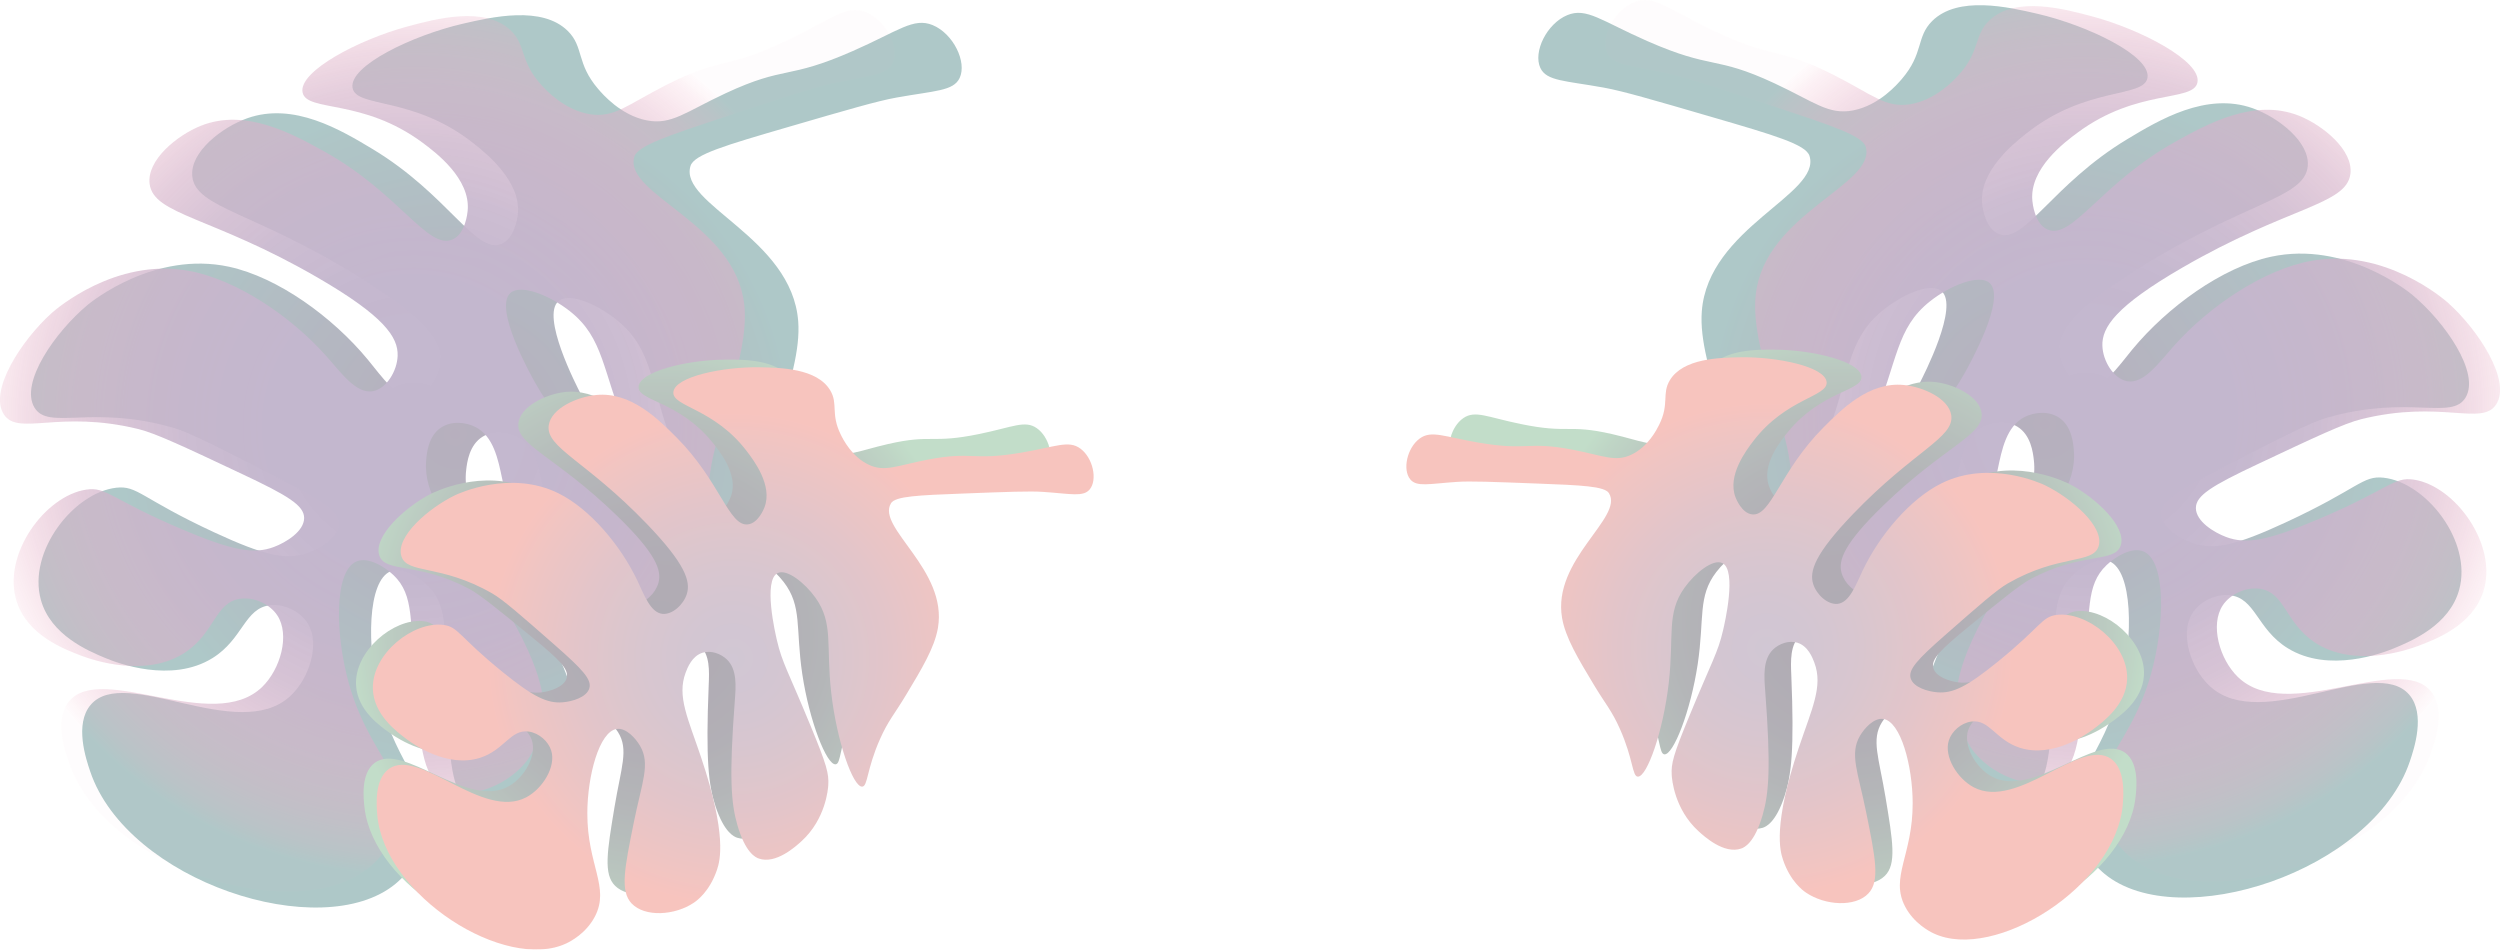 <?xml version="1.0" encoding="UTF-8"?>
<svg id="Camada_2" data-name="Camada 2" xmlns="http://www.w3.org/2000/svg" xmlns:xlink="http://www.w3.org/1999/xlink" viewBox="0 0 1340.08 509">
  <defs>
    <radialGradient id="Gradiente_sem_nome_272" data-name="Gradiente sem nome 272" cx="1125.22" cy="-566.9" fx="1125.22" fy="-566.9" r="247.5" gradientTransform="translate(-119.11 -105.25) rotate(-11.43) scale(1 -1)" gradientUnits="userSpaceOnUse">
      <stop offset="0" stop-color="#301b44"/>
      <stop offset=".15" stop-color="#2d2247"/>
      <stop offset=".39" stop-color="#26364f"/>
      <stop offset=".66" stop-color="#1a575c"/>
      <stop offset=".74" stop-color="#176261"/>
    </radialGradient>
    <radialGradient id="Gradiente_sem_nome_111" data-name="Gradiente sem nome 111" cx="1054.35" cy="-457.46" fx="1054.35" fy="-457.46" r="241.02" gradientTransform="translate(2.97 -55.23) rotate(-9.44) scale(1 -1)" gradientUnits="userSpaceOnUse">
      <stop offset="0" stop-color="#533174"/>
      <stop offset=".33" stop-color="#553073" stop-opacity=".98"/>
      <stop offset=".5" stop-color="#5f2e70" stop-opacity=".91"/>
      <stop offset=".64" stop-color="#712a6b" stop-opacity=".8"/>
      <stop offset=".76" stop-color="#892465" stop-opacity=".64"/>
      <stop offset=".86" stop-color="#a91d5c" stop-opacity=".43"/>
      <stop offset=".96" stop-color="#cf1452" stop-opacity=".17"/>
      <stop offset="1" stop-color="#e5104d" stop-opacity=".03"/>
    </radialGradient>
    <radialGradient id="Gradiente_sem_nome_130" data-name="Gradiente sem nome 130" cx="691.24" cy="-527.51" fx="691.24" fy="-527.51" r="169.73" gradientTransform="translate(143.29 126.34) rotate(-23.51) scale(1 -1)" gradientUnits="userSpaceOnUse">
      <stop offset="0" stop-color="#1e0f28"/>
      <stop offset=".21" stop-color="#1f1229"/>
      <stop offset=".38" stop-color="#221b2d"/>
      <stop offset=".53" stop-color="#282c34"/>
      <stop offset=".66" stop-color="#30433d"/>
      <stop offset=".8" stop-color="#3a614a"/>
      <stop offset=".92" stop-color="#478559"/>
      <stop offset=".99" stop-color="#509f64"/>
    </radialGradient>
    <radialGradient id="Gradiente_sem_nome_121" data-name="Gradiente sem nome 121" cx="947.02" cy="-492.55" fx="947.02" fy="-492.55" r="175.61" gradientTransform="translate(0 -144.98) scale(1 -1)" gradientUnits="userSpaceOnUse">
      <stop offset="0" stop-color="#7b5e83"/>
      <stop offset=".12" stop-color="#805d7f"/>
      <stop offset=".28" stop-color="#905c76"/>
      <stop offset=".46" stop-color="#ab5a67"/>
      <stop offset=".65" stop-color="#d05853"/>
      <stop offset=".75" stop-color="#e85746"/>
    </radialGradient>
    <radialGradient id="Gradiente_sem_nome_272-2" data-name="Gradiente sem nome 272" cx="664.31" cy="-479.15" fx="664.31" fy="-479.15" r="247.5" gradientTransform="translate(990.04 -105.25) rotate(-168.57)" xlink:href="#Gradiente_sem_nome_272"/>
    <radialGradient id="Gradiente_sem_nome_111-2" data-name="Gradiente sem nome 111" cx="590.68" cy="-385.76" fx="590.68" fy="-385.76" r="241.02" gradientTransform="translate(867.96 -55.23) rotate(-170.56)" xlink:href="#Gradiente_sem_nome_111"/>
    <radialGradient id="Gradiente_sem_nome_130-2" data-name="Gradiente sem nome 130" cx="258.88" cy="-345.3" fx="258.88" fy="-345.3" r="169.73" gradientTransform="translate(727.64 126.34) rotate(-156.49)" xlink:href="#Gradiente_sem_nome_130"/>
    <radialGradient id="Gradiente_sem_nome_121-2" data-name="Gradiente sem nome 121" cx="477.86" cy="-497.91" fx="477.86" fy="-497.91" r="175.61" gradientTransform="translate(870.93 -144.98) rotate(-180)" xlink:href="#Gradiente_sem_nome_121"/>
  </defs>
  <g id="P2">
    <g id="COSTELAS_DE_ADÃO" data-name="COSTELAS DE ADÃO">
      <g id="COSTELA_3" data-name="COSTELA 3" style="opacity: .35;">
        <g>
          <path d="m969.95,83.57c6.42,20.61-54.39,38.37-57.73,83.37-1.12,15.11,4.28,32.77,11.23,55.55,5,16.37,8.32,21.92,10.97,37.1,4.32,24.69.28,37.09,4.31,38.45,6.68,2.25,27.23-28.73,40.32-63.66,12.71-33.92,10.91-51.63,29.2-67.19,10.46-8.9,26.44-16.2,32.43-11.18,9.61,8.04-9.52,45.19-11.9,49.82-8.13,15.8-13.45,20.11-40.56,56.77-19.32,26.12-22.47,31.85-24.14,40.73-.49,2.62-4.41,25.32,9.32,46.1,3.19,4.83,14.67,22.2,28.5,20.83,2.56-.25,10.8-1.7,21.85-20.61,8.72-14.92,15.05-33.62,24.92-91.19,1.9-11.08,3.98-23.91,13.72-29.37,5.23-2.94,13.1-3.98,19-.37,7.27,4.44,8.37,13.97,8.82,17.85,2.21,19.14-10.42,33.61-27.21,59.87-33.46,52.33-33.02,72.56-32.39,79.98,1.46,17.36,9.06,26.31,10.95,28.43,11.66,13.02,33.5,19.92,45.82,12.13,10.96-6.93,11.77-24.76,13.41-60.42,1.42-31.08-1.64-46.1,9.57-57.55,4.61-4.71,13.67-10.9,20.32-8.16,12.45,5.13,12.94,40.12,6.15,67.56-9.54,38.53-30.57,50.5-24.73,74.96,3.35,14.06,13.33,22.84,16.06,25.08,39.57,32.56,143.66-1.29,163.58-60.26,2.26-6.68,8.59-25.44-.3-35.79-18.45-21.47-78.68,20.94-106.71-4.44-10.38-9.39-16.39-28.13-9.64-39.1,3.83-6.23,12.17-10.6,19.98-9.82,13.99,1.4,14.62,18.14,31.18,28.39,22.06,13.66,51.05,2.57,57.24-.01,9.27-3.86,29.51-12.31,34.72-31.31,7.13-25.98-17.74-57.48-40.47-60.04-11.37-1.28-13.2,5.7-52.41,23.9-26.93,12.5-38.55,15-49.77,11.22-6.76-2.28-16.84-8.01-17.14-15.31-.28-6.88,8.24-12.54,33.36-25.46,31.07-15.98,46.6-23.97,55.97-26.63,43.57-12.35,66.46,1.76,73.9-10.71,7.91-13.24-11.15-40.51-28.46-54.95-2.18-1.81-35.94-29.13-75.84-20.51-26.15,5.65-55.46,26.86-74.36,49.73-7.79,9.43-15.7,21.42-24.85,20.06-7.34-1.09-13.72-10.5-14.27-19.09-.65-10.11,6.6-21.94,42.47-44.44,56.86-35.65,89.04-37.52,90.69-54.77,1.25-13.14-16.07-26.28-29.41-31.06-24.94-8.92-50.3,6.32-67.21,16.48-40.3,24.23-55.23,56.38-68.91,50.94-7.29-2.9-8.76-14.29-8.92-15.54-2.29-17.7,16.72-32.88,23.48-38.28,32.15-25.68,63.18-18.94,65.06-29.93,2.02-11.8-32.31-28.15-58.98-34.33-15.62-3.62-42.61-9.88-56.45,3.9-8.62,8.58-4.43,17.27-16.2,31.01-2.38,2.78-12.15,14.18-26.15,16.88-13.26,2.55-20.71-4.55-42.27-14.58-32.35-15.06-32.51-6.96-68.18-22.64-24.47-10.76-32.46-18.11-42.76-13.85-11,4.55-18.45,19.76-14.44,28.31,3.31,7.06,13.14,6.79,33.92,10.53,10.22,1.84,26.19,6.5,58.15,15.82,33.52,9.78,50.28,14.67,52.19,20.79Z" style="fill: url(#Gradiente_sem_nome_272); stroke-width: 0px;"/>
          <path d="m1000.12,78.83c5.56,20.28-54.23,35.5-59,79.19-1.6,14.66,3.06,32.04,9.05,54.44,4.31,16.1,7.35,21.61,9.42,36.48,3.37,24.17-.98,36.11,2.89,37.56,6.42,2.42,27.48-27.04,41.39-60.59,13.52-32.59,12.36-49.88,30.69-64.41,10.48-8.3,26.28-14.87,31.94-9.79,9.08,8.15-10.79,43.66-13.26,48.08-8.45,15.1-13.77,19.11-41.39,53.88-19.68,24.77-22.94,30.24-24.87,38.82-.57,2.53-5.15,24.49,7.52,45.18,2.95,4.81,13.52,22.1,27.03,21.24,2.5-.16,10.57-1.29,21.96-19.32,8.99-14.23,15.78-32.22,27.34-87.91,2.22-10.72,4.69-23.13,14.34-28.12,5.19-2.68,12.88-3.43,18.51.28,6.93,4.57,7.68,13.88,7.98,17.67,1.5,18.7-11.28,32.36-28.51,57.35-34.33,49.8-34.59,69.5-34.23,76.74.83,16.95,7.93,25.92,9.7,28.04,10.91,13.07,31.93,20.52,44.18,13.35,10.9-6.38,12.3-23.7,15.09-58.35,2.43-30.2-.04-44.92,11.26-55.69,4.65-4.43,13.67-10.14,20.05-7.25,11.95,5.42,11.24,39.48,3.7,65.96-10.59,37.18-31.46,48.11-26.61,72.12,2.79,13.8,12.2,22.68,14.78,24.95,37.41,33.03,139.86,3.6,161.24-53.11,2.42-6.42,9.22-24.47.92-34.84-17.23-21.52-77.28,17.72-103.7-7.93-9.78-9.49-15-27.93-8.06-38.38,3.94-5.93,12.2-9.91,19.78-8.88,13.57,1.83,13.62,18.14,29.39,28.68,21.01,14.04,49.6,4.23,55.71,1.92,9.15-3.45,29.13-10.98,34.85-29.29,7.82-25.04-15.32-56.54-37.36-59.8-11.03-1.63-13.04,5.1-51.81,21.49-26.63,11.26-38.02,13.3-48.81,9.24-6.5-2.45-16.12-8.36-16.16-15.48-.04-6.71,8.44-11.93,33.33-23.65,30.77-14.5,46.16-21.75,55.37-24.02,42.82-10.55,64.62,3.96,72.29-7.93,8.14-12.62-9.48-39.8-25.84-54.44-2.06-1.84-33.99-29.57-73.12-22.52-25.64,4.62-54.88,24.26-74.05,45.88-7.9,8.91-16,20.32-24.87,18.68-7.1-1.31-12.99-10.68-13.24-19.06-.29-9.86,7.16-21.13,42.84-41.81,56.54-32.78,87.93-33.5,90.11-50.23,1.66-12.74-14.75-26.12-27.57-31.22-23.98-9.53-49.16,4.45-65.96,13.77-40.04,22.22-55.66,53-68.79,47.25-6.99-3.07-8.04-14.2-8.16-15.43-1.63-17.3,17.38-31.43,24.15-36.46,32.16-23.91,62.13-16.3,64.33-26.93,2.37-11.41-30.5-28.49-56.24-35.4-15.08-4.05-41.14-11.05-55.07,1.89-8.68,8.06-4.89,16.65-16.81,29.63-2.41,2.63-12.3,13.39-26.02,15.54-12.99,2.04-20-5.12-40.64-15.62-30.97-15.75-31.4-7.87-65.59-24.34-23.45-11.29-30.98-18.72-41.15-14.92-10.86,4.05-18.63,18.61-15.01,27.06,2.98,6.98,12.56,7.05,32.65,11.4,9.88,2.14,25.27,7.21,56.05,17.36,32.29,10.65,48.44,15.97,50.09,22Z" style="fill: url(#Gradiente_sem_nome_111); stroke-width: 0px;"/>
        </g>
        <g>
          <path d="m882.3,256.06c7.26,12.9-30.97,33.53-26.75,64.19,1.42,10.29,7.57,21.37,15.5,35.64,5.7,10.26,8.72,13.51,12.68,23.3,6.44,15.94,5.51,24.83,8.4,25.16,4.8.55,14.14-23.18,17.91-48.47,3.66-24.57-.09-36.19,9.94-49.25,5.74-7.47,15.41-14.65,20.14-12.15,7.6,4.01.1,31.67-.83,35.11-3.19,11.76-6.13,15.41-19.05,43.89-9.21,20.29-10.5,24.58-10.35,30.78.04,1.83.67,17.61,12.87,29.58,2.84,2.78,13.02,12.78,22.1,9.88,1.68-.54,7-2.69,11.7-16.95,3.71-11.26,5.27-24.71,3.63-64.73-.32-7.7-.76-16.6,4.99-21.66,3.09-2.72,8.21-4.55,12.69-2.98,5.51,1.94,7.62,8.17,8.48,10.71,4.23,12.52-2.17,24.03-9.66,44.06-14.93,39.89-11.73,53.39-10.25,58.28,3.47,11.43,9.85,16.35,11.42,17.49,9.69,7.06,25.32,8.55,32.46,1.56,6.35-6.22,4.34-18.29.32-42.44-3.5-21.05-7.71-30.68-1.84-39.97,2.42-3.82,7.6-9.27,12.46-8.39,9.09,1.66,14.44,25.05,13.81,44.43-.87,27.21-13.26,38.25-5.83,53.82,4.27,8.95,12.21,13.4,14.37,14.52,31.21,16.16,96.16-21.47,101.06-63.87.55-4.8,2.11-18.29-5.33-23.96-15.45-11.75-49.76,25.33-72.2,12.33-8.31-4.81-15.02-16.51-12.07-24.84,1.67-4.73,6.64-8.86,11.99-9.45,9.58-1.07,12.41,10.06,24.98,14.56,16.76,5.99,34.6-5.6,38.38-8.22,5.66-3.92,18.02-12.49,18.79-25.97,1.05-18.44-20.14-36-35.75-34.46-7.81.77-8.04,5.71-31.72,23.54-16.27,12.25-23.7,15.59-31.77,14.66-4.86-.56-12.44-2.95-13.69-7.81-1.18-4.58,3.73-9.59,18.72-21.86,18.54-15.17,27.81-22.76,33.71-25.88,27.45-14.53,44.82-8.35,48.02-17.78,3.4-10.02-13.29-25.57-26.97-32.77-1.72-.91-28.28-14.38-53.8-2.88-16.73,7.54-33.34,25.97-42.73,44.02-3.87,7.44-7.46,16.62-13.79,17.02-5.08.32-10.7-5.07-12.31-10.75-1.89-6.69,1.28-15.66,22.11-35.89,33.02-32.07,54.33-37.93,52.96-49.73-1.05-8.99-14.54-15.32-24.18-16.61-18.01-2.4-32.82,11.45-42.7,20.69-23.55,22.03-28.95,45.73-38.91,44.05-5.3-.9-7.93-8.33-8.21-9.14-4.08-11.54,6.49-24.45,10.25-29.04,17.88-21.84,39.65-21.77,39.34-29.4-.34-8.2-25.71-14.24-44.48-14.56-10.99-.19-29.99-.51-37.3,10.71-4.55,6.99-.49,12.21-6.42,23.12-1.2,2.21-6.11,11.25-15.12,15.07-8.53,3.61-14.54-.08-30.44-3.71-23.85-5.46-22.8,0-48.97-5.4-17.95-3.7-24.36-7.49-30.67-3.15-6.72,4.63-9.54,15.9-5.62,21.06,3.23,4.26,9.79,2.67,24.26,2.2,7.12-.23,18.5.6,41.26,2.27,23.88,1.75,35.82,2.62,37.98,6.46Z" style="fill: url(#Gradiente_sem_nome_130); stroke-width: 0px;"/>
          <path d="m862.5,264.46c7.92,12.98-30.59,35.52-25.17,66.83,1.82,10.51,8.53,21.66,17.18,36.02,6.22,10.33,9.43,13.55,13.84,23.46,7.17,16.13,6.54,25.29,9.52,25.53,4.95.4,13.69-24.29,16.65-50.39,2.88-25.35-1.38-37.14,8.45-50.9,5.62-7.87,15.29-15.59,20.24-13.19,7.94,3.85,1.23,32.5.4,36.07-2.85,12.18-5.75,16.04-17.99,45.72-8.73,21.15-9.9,25.6-9.52,31.95.11,1.87,1.32,18.05,14.26,29.9,3.01,2.76,13.82,12.65,23.03,9.36,1.71-.61,7.09-3.01,11.4-17.82,3.4-11.68,4.53-25.54,1.42-66.56-.6-7.89-1.37-17.01,4.35-22.41,3.07-2.9,8.27-4.96,12.92-3.51,5.73,1.79,8.11,8.11,9.08,10.69,4.78,12.69-1.37,24.74-8.34,45.56-13.9,41.47-10.14,55.21-8.44,60.18,3.97,11.61,10.69,16.43,12.35,17.55,10.19,6.9,26.29,7.88,33.37.44,6.3-6.61,3.81-18.93-1.18-43.57-4.35-21.48-9.01-31.21-3.31-40.95,2.34-4.01,7.47-9.78,12.49-9.05,9.39,1.38,15.71,25.19,15.76,45.1.07,27.95-12.24,39.73-4.07,55.44,4.7,9.03,13.01,13.32,15.26,14.39,32.61,15.47,97.92-25.46,101.44-69.15.4-4.95,1.52-18.85-6.33-24.4-16.28-11.51-50.17,27.76-73.65,15.23-8.7-4.64-16.01-16.41-13.28-25.06,1.55-4.91,6.5-9.33,11.97-10.13,9.8-1.44,13.09,9.89,26.16,14.06,17.41,5.55,35.31-6.98,39.1-9.8,5.67-4.23,18.05-13.46,18.36-27.33.42-18.97-21.95-36.23-37.92-34.09-7.99,1.07-8.04,6.15-31.71,25.29-16.26,13.15-23.77,16.85-32.08,16.18-5.01-.4-12.87-2.59-14.33-7.53-1.37-4.66,3.48-9.98,18.43-23.1,18.49-16.23,27.73-24.35,33.68-27.77,27.65-15.89,45.7-10.17,48.65-19.96,3.14-10.4-14.55-25.76-28.84-32.67-1.8-.87-29.54-13.75-55.32-1.03-16.9,8.34-33.29,27.84-42.29,46.69-3.71,7.77-7.06,17.32-13.54,17.96-5.2.51-11.17-4.82-13.01-10.6-2.17-6.8.75-16.12,21.41-37.62,32.74-34.08,54.41-40.87,52.58-52.93-1.39-9.19-15.47-15.21-25.4-16.18-18.57-1.83-33.28,12.92-43.09,22.76-23.39,23.45-28.08,47.97-38.36,46.59-5.47-.73-8.43-8.26-8.76-9.09-4.6-11.7,5.79-25.32,9.49-30.17,17.57-23.05,39.92-23.75,39.33-31.58-.64-8.4-26.89-13.7-46.16-13.36-11.29.2-30.8.54-37.9,12.32-4.42,7.34-.07,12.55-5.76,23.95-1.15,2.31-5.87,11.77-14.98,16-8.62,4.01-14.93.44-31.37-2.73-24.68-4.75-23.4.81-50.45-3.8-18.56-3.16-25.27-6.82-31.58-2.14-6.73,4.99-9.22,16.66-5.02,21.81,3.47,4.26,10.14,2.39,24.97,1.39,7.29-.49,19.01-.04,42.43.86,24.57.94,36.86,1.41,39.21,5.27Z" style="fill: url(#Gradiente_sem_nome_121); stroke-width: 0px;"/>
        </g>
        <g>
          <path d="m370.14,88.93c-6.42,20.61,54.39,38.37,57.73,83.37,1.12,15.11-4.28,32.77-11.23,55.55-5,16.37-8.32,21.92-10.97,37.1-4.32,24.69-.28,37.09-4.31,38.45-6.68,2.25-27.23-28.73-40.32-63.66-12.71-33.92-10.91-51.63-29.2-67.19-10.46-8.9-26.44-16.2-32.43-11.18-9.61,8.04,9.52,45.19,11.9,49.82,8.13,15.8,13.45,20.11,40.56,56.77,19.32,26.12,22.47,31.85,24.14,40.73.49,2.62,4.41,25.32-9.32,46.1-3.19,4.83-14.67,22.2-28.5,20.83-2.56-.25-10.8-1.7-21.85-20.61-8.72-14.92-15.05-33.62-24.92-91.19-1.9-11.08-3.98-23.91-13.72-29.37-5.23-2.94-13.1-3.98-19-.37-7.27,4.44-8.37,13.97-8.82,17.85-2.21,19.14,10.42,33.61,27.21,59.87,33.46,52.33,33.02,72.56,32.39,79.98-1.46,17.36-9.06,26.31-10.95,28.43-11.66,13.02-33.5,19.92-45.82,12.13-10.96-6.93-11.77-24.76-13.41-60.42-1.42-31.08,1.64-46.1-9.57-57.55-4.61-4.71-13.67-10.9-20.32-8.16-12.45,5.13-12.94,40.12-6.15,67.56,9.54,38.53,30.57,50.5,24.73,74.96-3.35,14.06-13.33,22.84-16.06,25.08-39.57,32.56-143.66-1.29-163.58-60.26-2.26-6.68-8.59-25.44.3-35.79,18.45-21.47,78.68,20.94,106.71-4.44,10.38-9.39,16.39-28.13,9.64-39.1-3.83-6.23-12.17-10.6-19.98-9.82-13.99,1.4-14.62,18.14-31.18,28.39-22.06,13.66-51.05,2.57-57.24-.01-9.27-3.86-29.51-12.31-34.72-31.31-7.13-25.98,17.74-57.48,40.47-60.04,11.37-1.28,13.2,5.7,52.41,23.9,26.93,12.5,38.55,15,49.77,11.22,6.76-2.28,16.84-8.01,17.14-15.31.28-6.88-8.24-12.54-33.36-25.46-31.07-15.98-46.6-23.97-55.97-26.63-43.57-12.35-66.46,1.76-73.9-10.71-7.91-13.24,11.15-40.51,28.46-54.95,2.18-1.81,35.94-29.13,75.84-20.51,26.15,5.65,55.46,26.86,74.36,49.73,7.79,9.43,15.7,21.42,24.85,20.06,7.34-1.09,13.72-10.5,14.27-19.09.65-10.11-6.6-21.94-42.47-44.44-56.86-35.65-89.04-37.52-90.69-54.77-1.25-13.14,16.07-26.28,29.41-31.06,24.94-8.92,50.3,6.32,67.21,16.48,40.3,24.23,55.23,56.38,68.91,50.94,7.29-2.9,8.76-14.29,8.92-15.54,2.29-17.7-16.72-32.88-23.48-38.28-32.15-25.68-63.18-18.94-65.06-29.93-2.02-11.8,32.31-28.15,58.98-34.33,15.62-3.62,42.61-9.88,56.45,3.9,8.62,8.58,4.43,17.27,16.2,31.01,2.38,2.78,12.15,14.18,26.15,16.88,13.26,2.55,20.71-4.55,42.27-14.58,32.35-15.06,32.51-6.96,68.18-22.64,24.47-10.76,32.46-18.11,42.76-13.85,11,4.55,18.45,19.76,14.44,28.31-3.31,7.06-13.14,6.79-33.92,10.53-10.22,1.84-26.19,6.5-58.15,15.82-33.52,9.78-50.28,14.67-52.19,20.79Z" style="fill: url(#Gradiente_sem_nome_272-2); stroke-width: 0px;"/>
          <path d="m339.97,84.18c-5.56,20.28,54.23,35.5,59,79.19,1.6,14.66-3.06,32.04-9.05,54.44-4.31,16.1-7.35,21.61-9.42,36.48-3.37,24.17.98,36.11-2.89,37.56-6.42,2.42-27.48-27.04-41.39-60.59-13.52-32.59-12.36-49.88-30.69-64.41-10.48-8.3-26.28-14.87-31.94-9.79-9.08,8.15,10.79,43.66,13.26,48.08,8.45,15.1,13.77,19.11,41.39,53.88,19.68,24.77,22.94,30.24,24.87,38.82.57,2.53,5.15,24.49-7.52,45.18-2.95,4.81-13.52,22.1-27.03,21.24-2.5-.16-10.57-1.29-21.96-19.32-8.99-14.23-15.78-32.22-27.34-87.91-2.22-10.72-4.69-23.13-14.34-28.12-5.19-2.68-12.88-3.43-18.51.28-6.93,4.57-7.68,13.88-7.98,17.67-1.5,18.7,11.28,32.36,28.51,57.35,34.33,49.8,34.59,69.5,34.23,76.74-.83,16.95-7.93,25.92-9.7,28.04-10.91,13.07-31.93,20.52-44.18,13.35-10.9-6.38-12.3-23.7-15.09-58.35-2.43-30.2.04-44.92-11.26-55.69-4.65-4.43-13.67-10.14-20.05-7.25-11.95,5.42-11.24,39.48-3.7,65.96,10.59,37.18,31.46,48.11,26.61,72.12-2.79,13.8-12.2,22.68-14.78,24.95-37.41,33.03-139.86,3.6-161.24-53.11-2.42-6.42-9.22-24.47-.92-34.84,17.23-21.52,77.28,17.72,103.7-7.93,9.78-9.49,15-27.93,8.06-38.38-3.94-5.93-12.2-9.91-19.78-8.88-13.57,1.83-13.62,18.14-29.39,28.68-21.01,14.04-49.6,4.23-55.71,1.92-9.15-3.45-29.13-10.98-34.85-29.29-7.82-25.04,15.32-56.54,37.36-59.8,11.03-1.63,13.04,5.1,51.81,21.49,26.63,11.26,38.02,13.3,48.81,9.24,6.5-2.45,16.12-8.36,16.16-15.48.04-6.71-8.44-11.93-33.33-23.65-30.77-14.5-46.16-21.75-55.37-24.02-42.82-10.55-64.62,3.96-72.29-7.93-8.14-12.62,9.48-39.8,25.84-54.44,2.06-1.84,33.99-29.57,73.12-22.52,25.64,4.62,54.88,24.26,74.05,45.88,7.9,8.91,16,20.32,24.87,18.68,7.1-1.31,12.99-10.68,13.24-19.06.29-9.86-7.16-21.13-42.84-41.81-56.54-32.78-87.93-33.5-90.11-50.23-1.66-12.74,14.75-26.12,27.57-31.22,23.98-9.53,49.16,4.45,65.96,13.77,40.04,22.22,55.66,53,68.79,47.25,6.99-3.07,8.04-14.2,8.16-15.43,1.63-17.3-17.38-31.43-24.15-36.46-32.16-23.91-62.13-16.3-64.33-26.93-2.37-11.41,30.5-28.49,56.24-35.4,15.08-4.05,41.14-11.05,55.07,1.89,8.68,8.06,4.89,16.65,16.81,29.63,2.41,2.63,12.3,13.39,26.02,15.54,12.99,2.04,20-5.12,40.64-15.62,30.97-15.75,31.4-7.87,65.59-24.34,23.45-11.29,30.98-18.72,41.15-14.92,10.86,4.05,18.63,18.61,15.01,27.06-2.98,6.98-12.56,7.05-32.65,11.4-9.88,2.14-25.27,7.21-56.05,17.36-32.29,10.65-48.44,15.97-50.09,22Z" style="fill: url(#Gradiente_sem_nome_111-2); stroke-width: 0px;"/>
        </g>
        <g>
          <path d="m457.78,261.41c-7.26,12.9,30.97,33.53,26.75,64.19-1.42,10.29-7.57,21.37-15.5,35.64-5.7,10.26-8.72,13.51-12.68,23.3-6.44,15.94-5.51,24.83-8.4,25.16-4.8.55-14.14-23.18-17.91-48.47-3.66-24.57.09-36.19-9.94-49.25-5.74-7.47-15.41-14.65-20.14-12.15-7.6,4.01-.1,31.67.83,35.11,3.19,11.76,6.13,15.41,19.05,43.89,9.21,20.29,10.5,24.58,10.35,30.78-.04,1.83-.67,17.61-12.87,29.58-2.84,2.78-13.02,12.78-22.1,9.88-1.68-.54-7-2.69-11.7-16.95-3.71-11.26-5.27-24.71-3.63-64.73.32-7.7.76-16.6-4.99-21.66-3.09-2.72-8.21-4.55-12.69-2.98-5.51,1.94-7.62,8.17-8.48,10.71-4.23,12.52,2.17,24.03,9.66,44.06,14.93,39.89,11.73,53.39,10.25,58.28-3.47,11.43-9.85,16.35-11.42,17.49-9.69,7.06-25.32,8.55-32.46,1.56-6.35-6.22-4.34-18.29-.32-42.44,3.5-21.05,7.71-30.68,1.84-39.97-2.42-3.82-7.6-9.27-12.46-8.39-9.09,1.66-14.44,25.05-13.81,44.43.87,27.21,13.26,38.25,5.83,53.82-4.27,8.95-12.21,13.4-14.37,14.52-31.21,16.16-96.16-21.47-101.06-63.87-.55-4.8-2.11-18.29,5.33-23.96,15.45-11.75,49.76,25.33,72.2,12.33,8.31-4.81,15.02-16.51,12.07-24.84-1.67-4.73-6.64-8.86-11.99-9.45-9.58-1.07-12.41,10.06-24.98,14.56-16.76,5.99-34.6-5.6-38.38-8.22-5.66-3.92-18.02-12.49-18.79-25.97-1.05-18.44,20.14-36,35.75-34.46,7.81.77,8.04,5.71,31.72,23.54,16.27,12.25,23.7,15.59,31.77,14.66,4.86-.56,12.44-2.95,13.69-7.81,1.18-4.58-3.73-9.59-18.72-21.86-18.54-15.17-27.81-22.76-33.71-25.88-27.45-14.53-44.82-8.35-48.02-17.78-3.4-10.02,13.29-25.57,26.97-32.77,1.72-.91,28.28-14.38,53.8-2.88,16.73,7.54,33.34,25.97,42.73,44.02,3.87,7.44,7.46,16.62,13.79,17.02,5.08.32,10.7-5.07,12.31-10.75,1.89-6.69-1.28-15.66-22.11-35.89-33.02-32.07-54.33-37.93-52.96-49.73,1.05-8.99,14.54-15.32,24.18-16.61,18.01-2.4,32.82,11.45,42.7,20.69,23.55,22.03,28.95,45.73,38.91,44.05,5.3-.9,7.93-8.33,8.21-9.14,4.08-11.54-6.49-24.45-10.25-29.04-17.88-21.84-39.65-21.77-39.34-29.4.34-8.2,25.71-14.24,44.48-14.56,10.99-.19,29.99-.51,37.3,10.71,4.55,6.99.49,12.21,6.42,23.12,1.2,2.21,6.11,11.25,15.12,15.07,8.53,3.61,14.54-.08,30.44-3.71,23.85-5.46,22.8,0,48.97-5.4,17.95-3.7,24.36-7.49,30.67-3.15,6.72,4.63,9.54,15.9,5.62,21.06-3.23,4.26-9.79,2.67-24.26,2.2-7.12-.23-18.5.6-41.26,2.27-23.88,1.75-35.82,2.62-37.98,6.46Z" style="fill: url(#Gradiente_sem_nome_130-2); stroke-width: 0px;"/>
          <path d="m477.58,269.82c-7.92,12.98,30.59,35.52,25.17,66.83-1.82,10.51-8.53,21.66-17.18,36.02-6.22,10.33-9.43,13.55-13.84,23.46-7.17,16.13-6.54,25.29-9.52,25.53-4.95.4-13.69-24.29-16.65-50.39-2.88-25.35,1.38-37.14-8.45-50.9-5.62-7.87-15.29-15.59-20.24-13.19-7.94,3.85-1.23,32.5-.4,36.07,2.85,12.18,5.75,16.04,17.99,45.72,8.73,21.15,9.9,25.6,9.52,31.95-.11,1.87-1.32,18.05-14.26,29.9-3.01,2.76-13.82,12.65-23.03,9.36-1.71-.61-7.09-3.01-11.4-17.82-3.4-11.68-4.53-25.54-1.42-66.56.6-7.89,1.37-17.01-4.35-22.41-3.07-2.9-8.27-4.96-12.92-3.51-5.73,1.79-8.11,8.11-9.08,10.69-4.78,12.69,1.37,24.74,8.34,45.56,13.9,41.47,10.14,55.21,8.44,60.18-3.97,11.61-10.69,16.43-12.35,17.55-10.19,6.9-26.29,7.88-33.37.44-6.3-6.61-3.81-18.93,1.18-43.57,4.35-21.48,9.01-31.21,3.31-40.95-2.34-4.01-7.47-9.78-12.49-9.05-9.39,1.38-15.71,25.19-15.76,45.1-.07,27.95,12.24,39.73,4.07,55.44-4.7,9.03-13.01,13.32-15.26,14.39-32.61,15.47-97.92-25.46-101.44-69.15-.4-4.95-1.52-18.85,6.33-24.4,16.28-11.51,50.17,27.76,73.65,15.23,8.7-4.64,16.01-16.41,13.28-25.06-1.55-4.91-6.5-9.33-11.97-10.13-9.8-1.44-13.09,9.89-26.16,14.06-17.41,5.55-35.31-6.98-39.1-9.8-5.67-4.23-18.05-13.46-18.36-27.33-.42-18.97,21.95-36.23,37.92-34.09,7.99,1.07,8.04,6.15,31.71,25.29,16.26,13.15,23.77,16.85,32.08,16.18,5.01-.4,12.87-2.59,14.33-7.53,1.37-4.66-3.48-9.98-18.43-23.1-18.49-16.23-27.73-24.35-33.68-27.77-27.65-15.89-45.7-10.17-48.65-19.96-3.14-10.4,14.55-25.76,28.84-32.67,1.8-.87,29.54-13.75,55.32-1.03,16.9,8.34,33.29,27.84,42.29,46.69,3.71,7.77,7.06,17.32,13.54,17.96,5.2.51,11.17-4.82,13.01-10.6,2.17-6.8-.75-16.12-21.41-37.62-32.74-34.08-54.41-40.87-52.58-52.93,1.39-9.19,15.47-15.21,25.4-16.18,18.57-1.83,33.28,12.92,43.09,22.76,23.39,23.45,28.08,47.97,38.36,46.59,5.47-.73,8.43-8.26,8.76-9.09,4.6-11.7-5.79-25.32-9.49-30.17-17.57-23.05-39.92-23.75-39.33-31.58.64-8.4,26.89-13.7,46.16-13.36,11.29.2,30.8.54,37.9,12.32,4.42,7.34.07,12.55,5.76,23.95,1.15,2.31,5.87,11.77,14.98,16,8.62,4.01,14.93.44,31.37-2.73,24.68-4.75,23.4.81,50.45-3.8,18.56-3.16,25.27-6.82,31.58-2.14,6.73,4.99,9.22,16.66,5.02,21.81-3.47,4.26-10.14,2.39-24.97,1.39-7.29-.49-19.01-.04-42.43.86-24.57.94-36.86,1.41-39.21,5.27Z" style="fill: url(#Gradiente_sem_nome_121-2); stroke-width: 0px;"/>
        </g>
      </g>
    </g>
  </g>
</svg>